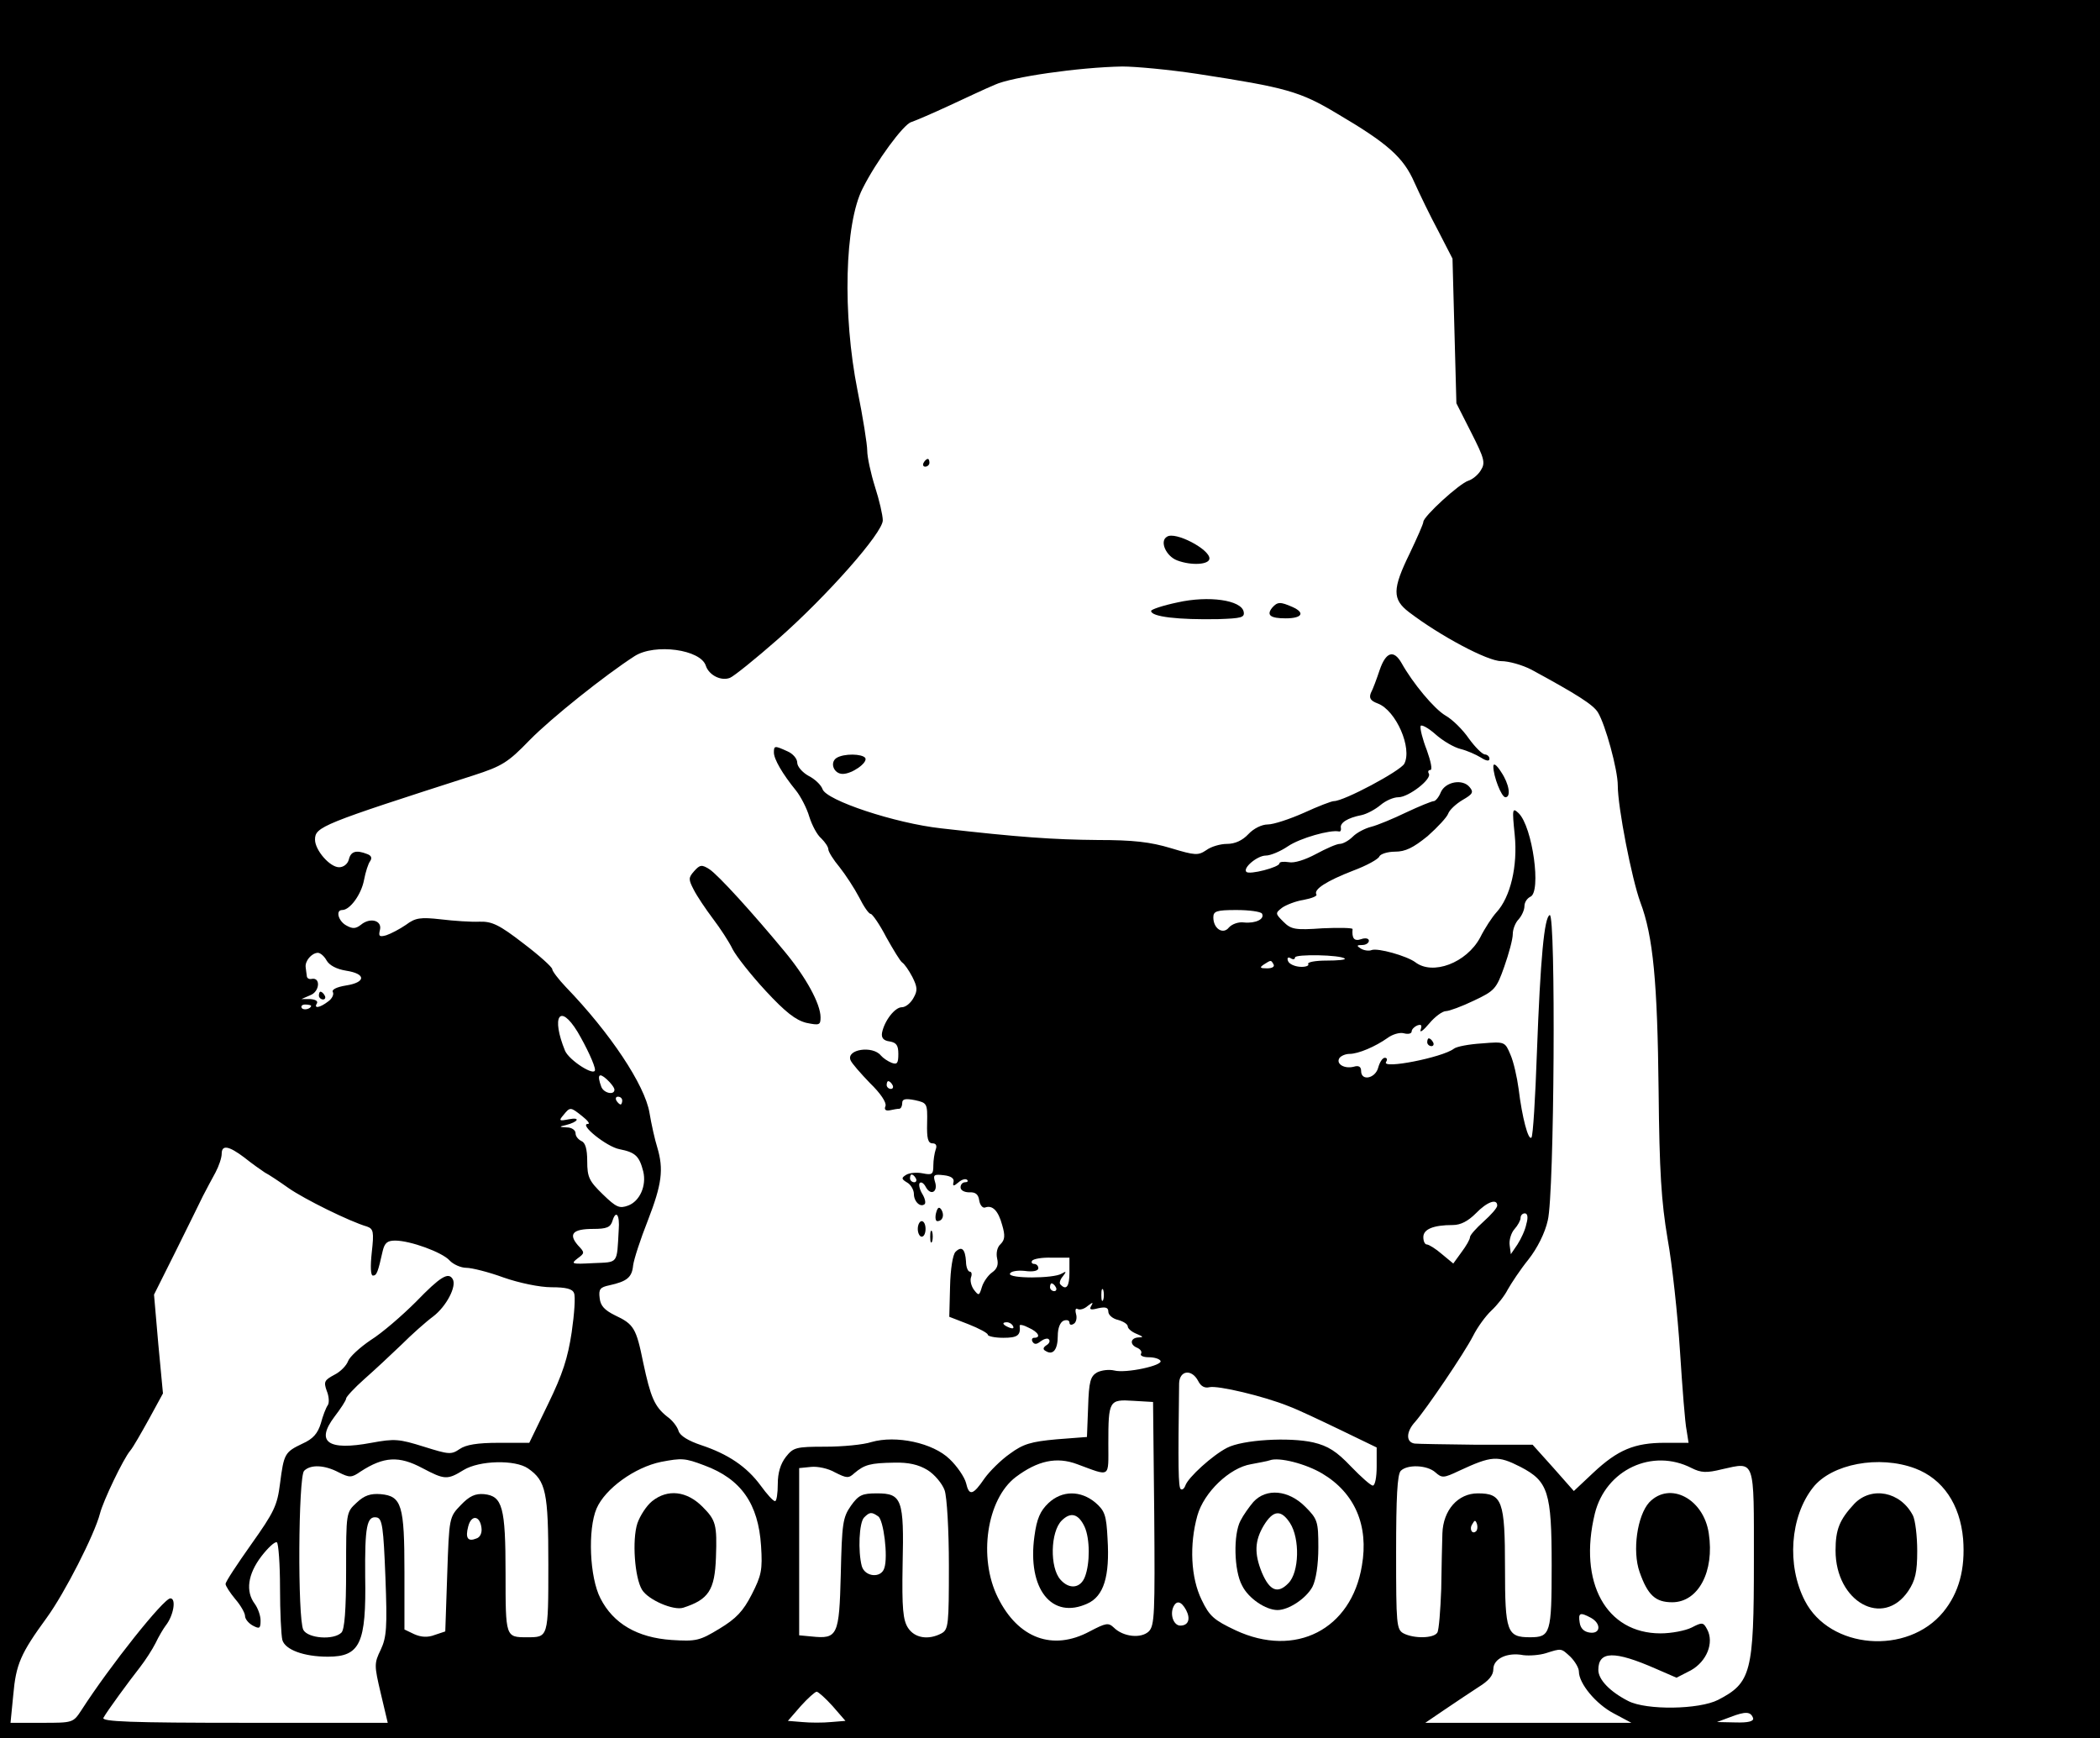 <?xml version="1.0" standalone="no"?>
<!DOCTYPE svg PUBLIC "-//W3C//DTD SVG 20010904//EN"
 "http://www.w3.org/TR/2001/REC-SVG-20010904/DTD/svg10.dtd">
<svg version="1.0" xmlns="http://www.w3.org/2000/svg"
 width="540pt" height="447pt" viewBox="0 0 540 447"
 preserveAspectRatio="xMidYMid meet">

<g transform="translate(0,447) scale(0.1,-0.1)"
fill="#000000" stroke="none">
<path d="M0 2235 l0 -2235 2700 0 2700 0 0 2235 0 2235 -2700 0 -2700 0 0
-2235z m3079 2045 c228 -35 264 -45 359 -102 131 -77 171 -113 199 -177 14
-31 41 -87 62 -126 l36 -70 5 -186 5 -186 38 -75 c34 -67 37 -78 25 -97 -7
-12 -22 -24 -32 -27 -23 -7 -116 -92 -116 -106 0 -5 -16 -41 -35 -81 -45 -92
-45 -118 -2 -151 80 -61 202 -126 237 -126 20 0 55 -10 78 -22 116 -63 159
-90 171 -110 19 -31 51 -147 51 -188 0 -56 36 -240 58 -300 33 -87 44 -205 47
-485 2 -207 7 -285 23 -380 12 -66 26 -196 32 -290 6 -93 13 -185 17 -203 l5
-32 -61 0 c-78 0 -121 -18 -184 -77 l-50 -47 -53 60 -53 59 -143 0 c-79 1
-151 2 -160 3 -23 3 -23 30 1 56 28 32 126 176 149 221 11 22 32 51 47 65 15
14 34 38 42 54 9 16 32 51 53 77 23 29 43 69 50 101 17 67 21 790 5 785 -14
-5 -24 -111 -33 -354 -4 -116 -10 -214 -14 -218 -8 -9 -24 51 -33 125 -4 30
-13 70 -21 88 -14 33 -14 34 -73 29 -33 -2 -66 -8 -73 -14 -29 -22 -185 -53
-174 -34 4 6 3 11 -3 11 -6 0 -13 -11 -17 -25 -7 -28 -44 -36 -44 -9 0 11 -6
15 -19 11 -24 -6 -46 7 -37 22 4 6 16 11 26 11 23 0 67 19 98 41 12 9 31 15
42 12 11 -3 20 -1 20 5 0 5 7 12 14 15 11 4 13 1 9 -11 -3 -9 7 -2 22 16 14
17 34 32 43 32 8 0 41 12 72 27 53 25 58 30 78 87 12 34 22 71 22 84 0 13 7
30 15 38 8 9 15 24 15 34 0 10 7 20 15 24 29 11 6 180 -30 215 -16 15 -17 12
-10 -56 8 -80 -11 -160 -47 -199 -11 -12 -30 -41 -42 -65 -35 -65 -122 -98
-167 -63 -22 16 -96 37 -112 31 -7 -3 -20 -1 -28 4 -11 7 -11 9 4 9 9 0 17 5
17 11 0 6 -9 8 -20 4 -18 -6 -24 2 -22 26 1 3 -34 4 -77 2 -71 -5 -81 -3 -101
17 -21 21 -21 22 -3 36 10 7 35 17 55 20 21 4 36 10 33 14 -8 13 27 35 94 61
35 13 66 30 68 37 3 6 21 12 40 12 27 0 47 10 84 40 26 23 50 49 53 58 3 9 20
25 37 35 26 15 29 20 18 33 -18 22 -62 14 -74 -13 -5 -13 -14 -23 -18 -23 -5
0 -37 -13 -71 -29 -33 -16 -74 -33 -90 -37 -16 -4 -37 -15 -47 -25 -11 -11
-26 -19 -34 -19 -8 0 -35 -12 -61 -26 -28 -15 -56 -24 -70 -21 -13 2 -24 1
-24 -3 0 -10 -77 -30 -85 -22 -10 10 28 42 50 42 12 0 38 11 57 24 31 21 109
43 131 38 4 -1 6 3 5 9 -3 13 17 26 53 33 14 3 36 15 49 26 13 11 33 20 46 20
26 0 87 47 78 61 -3 5 -1 9 4 9 6 0 1 23 -9 51 -11 28 -18 56 -16 62 1 5 19
-4 38 -21 19 -17 48 -34 65 -38 16 -4 39 -14 52 -22 14 -9 22 -10 22 -3 0 6
-6 11 -12 11 -7 1 -25 19 -41 41 -15 22 -42 49 -60 59 -29 17 -84 83 -113 135
-20 35 -40 29 -56 -17 -8 -24 -18 -51 -23 -60 -5 -13 -1 -20 18 -27 47 -18 89
-115 68 -155 -11 -19 -155 -96 -181 -96 -6 0 -40 -13 -77 -30 -36 -16 -78 -30
-93 -30 -15 0 -36 -10 -50 -25 -15 -16 -34 -25 -55 -25 -17 0 -41 -7 -53 -16
-21 -14 -28 -14 -91 5 -53 16 -97 21 -188 21 -114 1 -202 7 -403 30 -118 13
-296 72 -305 101 -4 11 -20 26 -36 34 -16 9 -29 24 -29 34 0 10 -11 23 -25 29
-33 15 -35 15 -35 -3 0 -17 22 -55 57 -98 12 -15 28 -46 34 -67 7 -22 20 -47
31 -56 10 -10 18 -22 18 -28 0 -6 13 -27 29 -46 15 -19 38 -54 50 -77 12 -24
25 -43 30 -43 4 0 23 -27 40 -60 18 -32 36 -62 41 -65 6 -4 17 -20 26 -37 13
-26 14 -35 3 -54 -7 -13 -20 -24 -30 -24 -18 0 -45 -35 -51 -66 -2 -13 4 -20
20 -22 17 -3 22 -10 22 -32 0 -24 -3 -28 -17 -23 -10 4 -22 12 -28 19 -21 26
-89 16 -78 -12 3 -8 26 -34 50 -59 27 -26 43 -50 40 -59 -4 -9 0 -13 11 -11 9
2 20 4 25 4 4 1 7 7 7 15 0 10 8 12 33 7 31 -7 32 -8 31 -59 -1 -39 2 -52 14
-52 9 0 12 -6 8 -16 -3 -9 -6 -27 -6 -41 0 -23 -3 -25 -28 -20 -15 3 -34 1
-42 -4 -13 -8 -12 -11 3 -20 9 -5 17 -19 17 -29 0 -20 17 -36 28 -26 3 4 0 16
-7 27 -7 12 -9 24 -6 27 4 4 11 -1 16 -11 13 -23 32 -11 23 15 -5 17 -2 19 23
16 18 -2 27 -8 25 -17 -3 -12 0 -12 13 -1 8 7 18 10 22 6 3 -3 1 -6 -5 -6 -7
0 -12 -6 -12 -13 0 -8 10 -13 23 -13 15 1 23 -5 25 -21 2 -12 9 -20 15 -18 19
7 34 -8 44 -45 8 -27 7 -38 -4 -49 -9 -8 -12 -23 -9 -37 4 -16 0 -27 -13 -36
-10 -7 -22 -24 -26 -37 -7 -23 -8 -24 -21 -7 -7 10 -10 24 -7 32 3 8 1 14 -3
14 -5 0 -10 12 -10 26 -2 32 -11 41 -27 25 -7 -7 -13 -44 -14 -89 l-2 -78 49
-19 c28 -11 50 -23 50 -27 0 -4 18 -8 40 -8 36 0 45 6 42 31 -1 4 10 2 23 -5
25 -11 33 -26 14 -26 -5 0 -7 -5 -4 -10 5 -8 11 -7 21 1 8 6 18 9 21 5 4 -4 1
-11 -6 -15 -9 -6 -10 -11 -2 -15 19 -12 31 4 31 39 0 20 6 35 15 39 8 3 15 1
15 -5 0 -6 5 -7 11 -3 6 3 9 15 6 25 -3 11 -1 16 4 13 6 -3 17 0 26 8 13 10
15 10 9 0 -6 -10 -1 -11 18 -6 19 4 26 2 26 -9 0 -8 11 -18 25 -21 14 -4 25
-11 25 -17 0 -5 10 -14 23 -19 17 -7 18 -9 5 -9 -22 -1 -24 -19 -3 -27 8 -4
12 -10 9 -15 -3 -5 6 -9 20 -9 14 0 27 -4 30 -9 8 -12 -89 -33 -119 -25 -13 3
-32 1 -44 -5 -17 -10 -21 -23 -23 -89 l-3 -77 -78 -6 c-66 -6 -86 -12 -120
-37 -23 -16 -52 -45 -65 -63 -30 -44 -40 -47 -48 -12 -4 15 -23 43 -42 61 -43
42 -138 62 -201 44 -21 -7 -75 -12 -119 -12 -75 0 -82 -2 -101 -26 -14 -18
-21 -41 -21 -70 0 -24 -3 -44 -7 -44 -5 0 -21 18 -37 40 -36 49 -84 81 -153
104 -33 11 -54 24 -58 36 -3 11 -16 28 -29 37 -33 26 -43 50 -62 139 -18 89
-24 99 -73 122 -26 13 -37 24 -39 44 -3 23 1 28 25 33 45 10 58 20 61 51 2 16
19 68 38 116 36 93 41 131 24 188 -6 19 -15 59 -20 89 -12 71 -101 205 -215
323 -19 20 -35 41 -35 46 0 5 -33 35 -74 66 -62 48 -81 57 -113 56 -21 -1 -66
2 -99 6 -53 6 -66 4 -90 -14 -16 -11 -39 -23 -51 -27 -18 -5 -20 -2 -16 14 6
24 -25 33 -49 13 -13 -10 -21 -11 -37 -2 -21 11 -29 40 -11 40 20 0 49 40 56
77 4 21 11 43 16 49 5 8 3 14 -8 18 -28 11 -42 7 -47 -14 -3 -12 -14 -20 -25
-20 -24 0 -62 44 -62 71 0 33 18 40 407 165 74 24 89 33 145 91 56 57 194 167
270 216 52 33 170 17 183 -25 8 -24 39 -40 62 -31 10 4 66 49 124 100 126 111
269 273 269 305 0 13 -9 52 -20 86 -11 35 -20 77 -20 93 0 16 -11 86 -25 155
-39 196 -33 429 13 519 35 70 105 165 125 171 12 4 56 23 97 42 41 19 94 44
118 54 43 20 216 45 328 47 34 0 120 -8 193 -19z m166 -2159 c8 -14 -16 -26
-46 -23 -14 2 -31 -4 -39 -13 -15 -19 -40 -3 -40 26 0 16 8 19 59 19 33 0 62
-4 66 -9z m-2405 -121 c7 -12 25 -22 50 -26 52 -8 51 -30 0 -38 -25 -4 -38
-11 -34 -17 3 -6 -2 -17 -12 -24 -22 -17 -38 -19 -29 -5 3 6 -4 10 -17 11
l-23 0 23 10 c24 9 27 46 4 42 -7 -2 -13 2 -13 7 -1 6 -2 16 -3 23 -2 16 15
36 31 37 7 0 17 -9 23 -20z m2618 5 c3 -3 -18 -5 -47 -5 -29 0 -50 -4 -47 -9
3 -4 -7 -8 -21 -7 -14 1 -28 7 -31 15 -3 8 0 11 7 7 6 -4 11 -3 11 2 0 9 118
7 128 -3z m-183 -15 c3 -6 -4 -10 -17 -10 -18 0 -20 2 -8 10 19 12 18 12 25 0z
m-2475 -106 c0 -8 -19 -13 -24 -6 -3 5 1 9 9 9 8 0 15 -2 15 -3z m685 -67 c23
-39 45 -86 45 -98 0 -18 -66 24 -77 49 -36 88 -14 124 32 49z m95 -149 c0 -15
-28 -9 -34 8 -11 30 -6 37 14 19 11 -10 20 -22 20 -27z m715 12 c3 -5 1 -10
-4 -10 -6 0 -11 5 -11 10 0 6 2 10 4 10 3 0 8 -4 11 -10z m-695 -40 c0 -5 -2
-10 -4 -10 -3 0 -8 5 -11 10 -3 6 -1 10 4 10 6 0 11 -4 11 -10z m-103 -40 c14
-11 21 -20 15 -20 -25 0 48 -59 81 -65 41 -8 51 -18 61 -57 9 -37 -9 -77 -39
-88 -22 -8 -30 -5 -65 29 -35 34 -40 44 -40 85 0 32 -5 48 -15 52 -8 4 -15 12
-15 20 0 8 -10 15 -22 15 -21 1 -21 2 -3 6 32 8 39 21 8 15 -25 -5 -27 -4 -14
11 17 21 18 21 48 -3z m-868 -107 c20 -16 43 -32 52 -38 10 -5 37 -23 61 -40
40 -28 157 -86 202 -99 16 -6 18 -13 12 -66 -4 -37 -3 -60 3 -60 10 0 13 10
25 63 5 21 12 27 32 27 39 0 121 -30 140 -51 9 -10 29 -19 43 -19 14 0 58 -11
96 -25 40 -14 93 -25 123 -25 37 0 54 -4 58 -15 4 -8 1 -53 -6 -101 -10 -66
-23 -107 -61 -185 l-48 -99 -78 0 c-56 0 -85 -5 -101 -16 -22 -15 -28 -14 -92
6 -64 20 -75 21 -135 10 -112 -21 -144 2 -95 67 16 21 30 42 30 47 0 4 21 27
47 50 25 22 68 62 95 88 26 26 63 59 82 73 34 26 61 78 50 96 -11 19 -32 6
-94 -58 -36 -36 -88 -81 -117 -99 -28 -19 -54 -43 -58 -54 -4 -11 -19 -27 -35
-35 -26 -14 -28 -18 -20 -41 6 -14 7 -31 3 -37 -5 -7 -13 -28 -18 -47 -8 -26
-20 -40 -47 -52 -46 -22 -48 -26 -58 -103 -7 -56 -15 -73 -74 -156 -36 -51
-66 -96 -66 -102 0 -5 11 -22 25 -39 14 -16 25 -36 25 -43 0 -8 9 -19 20 -25
17 -9 20 -8 20 13 0 13 -7 32 -15 43 -24 32 -18 76 17 122 17 22 35 39 40 36
4 -3 8 -56 8 -117 0 -62 3 -122 6 -134 7 -25 55 -43 117 -43 83 0 99 34 96
207 -1 127 4 156 30 151 14 -3 17 -26 22 -153 5 -130 3 -155 -12 -187 -17 -35
-17 -40 0 -112 l18 -76 -369 0 c-292 0 -368 3 -362 13 10 18 65 93 94 130 14
18 32 46 40 62 8 17 20 37 26 45 20 25 28 70 12 70 -17 0 -155 -173 -229 -288
-21 -32 -22 -32 -101 -32 l-81 0 7 71 c7 80 19 107 86 199 46 63 123 214 137
268 8 32 60 141 78 162 7 8 28 45 48 81 l36 66 -12 127 -11 127 56 112 c31 62
62 126 70 142 9 17 23 44 32 60 9 17 16 38 16 48 0 24 18 21 59 -10z m1726
-53 c3 -5 1 -10 -4 -10 -6 0 -11 5 -11 10 0 6 2 10 4 10 3 0 8 -4 11 -10z
m1495 -70 c0 -6 -16 -24 -35 -41 -19 -17 -35 -35 -35 -40 0 -6 -10 -23 -22
-39 l-21 -29 -29 24 c-16 14 -34 25 -39 25 -5 0 -9 8 -9 19 0 20 25 31 76 31
20 0 39 10 59 30 29 30 55 39 55 20z m-2259 -62 c-5 -90 0 -83 -66 -86 -55 -3
-58 -2 -40 12 19 14 19 15 1 34 -25 29 -13 42 39 42 35 0 45 4 50 21 9 29 19
15 16 -23z m2334 15 c-3 -16 -14 -39 -23 -53 l-17 -25 -3 23 c-2 13 4 32 12
41 9 10 16 23 16 29 0 7 5 12 11 12 7 0 9 -10 4 -27z m-1175 -125 c0 -36 -8
-47 -23 -31 -4 3 -1 13 6 21 10 13 9 14 -3 7 -21 -13 -138 -13 -133 0 2 6 19
9 38 7 21 -3 35 0 35 7 0 6 -5 11 -11 11 -5 0 -8 4 -5 8 3 5 26 9 51 8 l45 0
0 -38z m-35 -38 c3 -5 1 -10 -4 -10 -6 0 -11 5 -11 10 0 6 2 10 4 10 3 0 8 -4
11 -10z m122 -32 c-3 -7 -5 -2 -5 12 0 14 2 19 5 13 2 -7 2 -19 0 -25z m-232
-68 c3 -6 -1 -7 -9 -4 -18 7 -21 14 -7 14 6 0 13 -4 16 -10z m476 -141 c7 -14
17 -19 29 -16 21 5 140 -23 204 -49 22 -8 81 -36 133 -61 l93 -45 0 -49 c0
-27 -4 -49 -10 -49 -5 0 -30 22 -56 49 -37 39 -59 53 -97 62 -62 14 -182 7
-222 -14 -37 -19 -100 -76 -107 -97 -3 -8 -8 -12 -12 -9 -6 6 -7 55 -4 272 1
33 32 38 49 6z m-113 -341 c2 -257 1 -288 -14 -303 -20 -19 -66 -14 -90 10
-14 13 -20 12 -62 -10 -95 -51 -184 -18 -236 87 -51 102 -29 253 46 310 56 42
105 53 158 33 87 -32 80 -37 80 53 0 111 2 114 64 110 l51 -3 3 -287z m-1882
117 c57 -30 64 -31 106 -5 41 25 133 27 166 4 46 -32 52 -61 52 -247 0 -189 0
-187 -55 -187 -55 0 -55 0 -55 164 0 171 -8 199 -55 204 -23 2 -38 -5 -60 -28
-30 -31 -30 -32 -35 -178 l-5 -147 -27 -9 c-18 -7 -35 -6 -53 2 l-25 12 0 147
c0 173 -7 196 -61 201 -26 2 -42 -3 -62 -22 -27 -25 -27 -25 -27 -174 0 -102
-4 -152 -12 -160 -20 -20 -86 -15 -98 7 -15 29 -13 394 2 409 17 17 53 15 89
-4 28 -14 33 -14 56 2 60 39 99 41 159 9z m725 7 c95 -35 139 -99 146 -207 4
-62 1 -76 -24 -125 -22 -43 -40 -62 -83 -88 -51 -31 -60 -33 -123 -29 -88 6
-150 42 -183 107 -28 54 -33 177 -10 231 22 51 98 106 166 120 53 10 61 10
111 -9z m1589 -21 c84 -50 120 -134 102 -237 -27 -164 -171 -238 -325 -166
-55 26 -67 36 -87 78 -28 57 -32 142 -11 217 17 60 83 123 138 132 21 4 43 8
48 10 24 9 93 -9 135 -34z m510 17 c71 -37 80 -64 80 -253 0 -176 -3 -185 -56
-185 -59 0 -64 14 -64 178 0 173 -7 192 -70 192 -51 0 -89 -43 -91 -103 -1
-23 -2 -87 -3 -143 -2 -55 -6 -106 -10 -112 -9 -15 -60 -16 -87 -2 -18 10 -19
23 -19 208 0 141 3 201 12 210 17 17 68 15 89 -4 17 -15 21 -15 61 4 84 39 99
40 158 10z m440 -3 c24 -12 38 -13 78 -3 86 19 82 30 82 -235 0 -288 -7 -314
-92 -358 -49 -25 -184 -27 -231 -3 -47 24 -77 55 -77 80 0 49 41 50 148 3 l53
-23 37 19 c41 23 60 71 42 105 -10 19 -13 19 -40 5 -16 -8 -52 -15 -80 -15
-140 0 -212 131 -169 308 28 113 148 169 249 117z m575 -1 c71 -27 115 -92
123 -181 6 -78 -11 -139 -51 -188 -92 -112 -292 -96 -356 29 -47 91 -38 216
21 291 48 61 170 84 263 49z m-2540 -4 c18 -11 38 -35 44 -52 6 -17 11 -102
11 -194 0 -151 -1 -164 -19 -174 -34 -18 -69 -12 -86 14 -13 20 -16 50 -14
163 4 168 -2 183 -66 183 -38 0 -47 -4 -67 -32 -21 -30 -23 -46 -26 -176 -4
-158 -8 -167 -75 -160 l-32 3 0 215 0 215 30 3 c17 2 45 -4 62 -14 30 -15 35
-16 50 -2 26 22 41 26 102 27 37 1 63 -5 86 -19z m-127 -119 c14 -8 26 -104
16 -133 -8 -27 -50 -23 -58 5 -10 38 -7 112 6 125 14 14 19 15 36 3z m-1020
-29 c2 -13 -3 -25 -13 -28 -22 -9 -29 1 -21 31 8 31 30 28 34 -3z m2558 -9
c-10 -10 -19 5 -10 18 6 11 8 11 12 0 2 -7 1 -15 -2 -18z m-746 -203 c12 -23
6 -40 -15 -40 -16 0 -26 25 -19 45 8 21 21 19 34 -5z m1041 -20 c27 -15 25
-42 -3 -38 -15 2 -24 11 -26 26 -4 25 1 27 29 12z m-53 -100 c12 -12 22 -29
22 -38 0 -31 44 -84 90 -108 l45 -24 -265 0 -265 0 50 34 c28 19 67 45 87 58
26 16 38 30 38 46 0 27 36 44 77 36 16 -2 42 0 58 5 41 13 39 13 63 -9z
m-1897 -127 l33 -38 -37 -3 c-20 -2 -54 -2 -74 0 l-37 3 33 38 c18 20 37 37
41 37 4 0 23 -17 41 -37z m2367 -31 c2 -8 -12 -12 -45 -11 l-48 1 35 13 c39
15 52 14 58 -3z"/>
<path d="M2375 3280 c-3 -5 -1 -10 4 -10 6 0 11 5 11 10 0 6 -2 10 -4 10 -3 0
-8 -4 -11 -10z"/>
<path d="M3001 3090 c-20 -11 -3 -50 26 -61 37 -14 83 -11 83 5 0 24 -88 70
-109 56z"/>
<path d="M3028 2921 c-38 -8 -68 -18 -68 -22 0 -15 70 -23 173 -21 59 2 68 4
65 19 -6 30 -90 42 -170 24z"/>
<path d="M3271 2907 c-15 -19 -4 -27 35 -27 42 0 51 14 18 29 -32 14 -39 14
-53 -2z"/>
<path d="M2151 2521 c-18 -12 -7 -41 16 -41 24 0 65 29 58 41 -8 11 -55 12
-74 0z"/>
<path d="M3840 2499 c0 -25 21 -79 31 -79 15 0 10 34 -11 65 -12 19 -20 24
-20 14z"/>
<path d="M1785 2230 c-15 -17 -15 -21 -1 -48 8 -16 31 -50 49 -74 19 -25 42
-60 51 -79 10 -19 48 -67 85 -107 51 -55 77 -75 104 -82 34 -7 37 -6 37 14 0
35 -38 104 -93 170 -82 99 -170 196 -193 211 -19 12 -24 12 -39 -5z"/>
<path d="M3670 1790 c0 -5 5 -10 11 -10 5 0 7 5 4 10 -3 6 -8 10 -11 10 -2 0
-4 -4 -4 -10z"/>
<path d="M2407 1351 c-3 -12 -1 -21 3 -21 14 0 19 15 11 29 -6 9 -10 7 -14 -8z"/>
<path d="M2360 1310 c0 -11 5 -20 10 -20 6 0 10 9 10 20 0 11 -4 20 -10 20 -5
0 -10 -9 -10 -20z"/>
<path d="M2392 1290 c0 -14 2 -19 5 -12 2 6 2 18 0 25 -3 6 -5 1 -5 -13z"/>
<path d="M820 1910 c0 -5 5 -10 11 -10 5 0 7 5 4 10 -3 6 -8 10 -11 10 -2 0
-4 -4 -4 -10z"/>
<path d="M2696 605 c-21 -20 -30 -40 -36 -85 -19 -136 45 -216 137 -173 41 19
57 69 51 166 -3 61 -7 72 -31 93 -38 32 -86 32 -121 -1z m93 -61 c14 -31 14
-94 1 -128 -11 -30 -40 -34 -63 -8 -28 31 -26 123 3 152 23 23 43 18 59 -16z"/>
<path d="M1677 610 c-14 -11 -31 -37 -38 -57 -14 -43 -7 -140 12 -171 16 -26
81 -54 106 -46 65 21 81 45 84 129 3 85 0 96 -35 131 -40 40 -89 46 -129 14z"/>
<path d="M3223 608 c-11 -13 -26 -34 -33 -48 -19 -35 -17 -129 4 -167 16 -33
61 -63 91 -63 29 0 74 30 90 60 9 18 15 56 15 101 0 67 -2 73 -34 105 -43 43
-100 48 -133 12z m94 -54 c26 -40 24 -127 -4 -155 -27 -28 -48 -20 -68 27 -20
49 -19 82 5 122 24 39 44 41 67 6z"/>
<path d="M4241 607 c-31 -34 -44 -125 -25 -179 21 -60 41 -78 84 -78 67 0 109
79 94 177 -13 89 -100 135 -153 80z"/>
<path d="M4768 603 c-38 -41 -48 -66 -48 -120 0 -132 122 -200 187 -104 18 27
23 48 23 103 0 38 -5 79 -11 91 -32 62 -107 76 -151 30z"/>
</g>
</svg>
